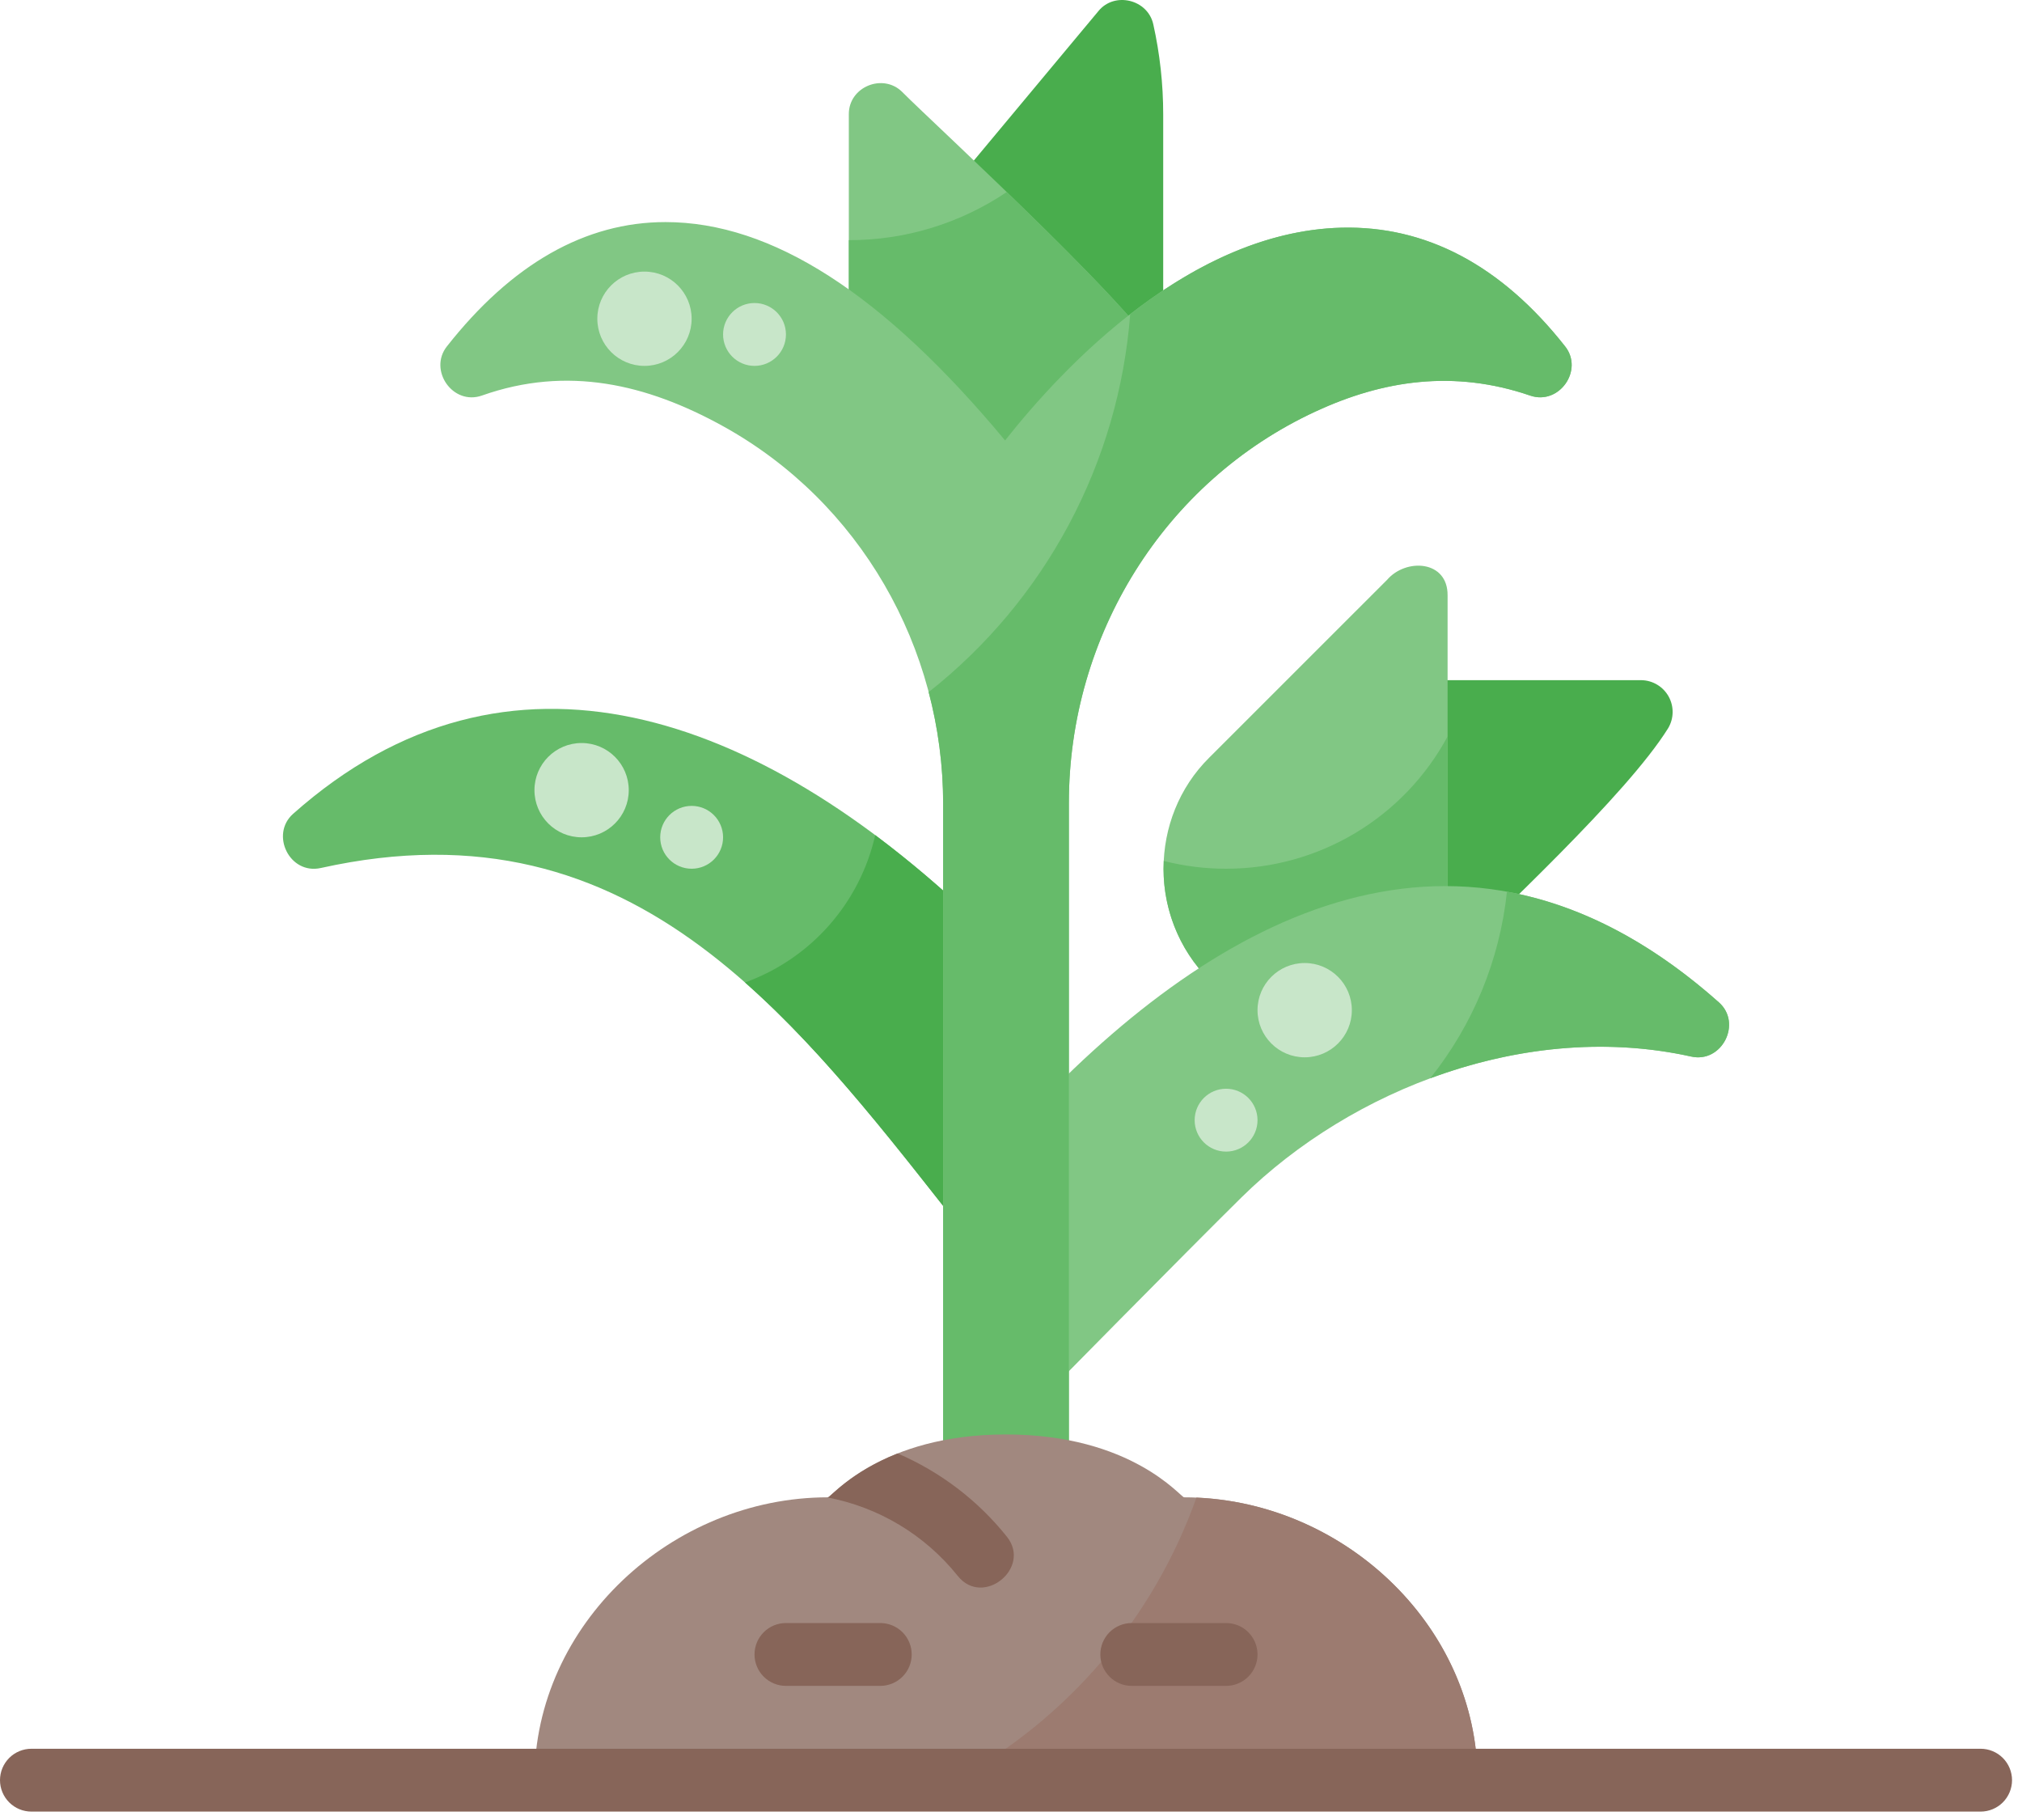 <svg width="150" height="135" viewBox="0 0 150 135" fill="none" xmlns="http://www.w3.org/2000/svg">
<path d="M102.727 70.523V52.783C102.727 52.165 102.972 51.572 103.41 51.135C103.847 50.698 104.44 50.452 105.059 50.452H121.77C122.183 50.46 122.586 50.576 122.94 50.789C123.294 51.002 123.585 51.303 123.786 51.664C123.986 52.025 124.088 52.432 124.082 52.844C124.076 53.257 123.961 53.661 123.75 54.015C120.664 58.972 111.08 67.804 106.707 72.172C105.282 73.597 102.702 72.548 102.727 70.523V70.523Z" fill="#49AD4D"/>
<path d="M89.707 72.682C85.18 68.156 85.196 60.668 89.707 56.197L102.899 43.01C104.297 41.383 107.409 41.553 107.388 44.163V70.524C107.388 70.83 107.328 71.133 107.211 71.416C107.094 71.699 106.922 71.956 106.705 72.173C101.854 77.023 94.616 77.589 89.707 72.682V72.682Z" fill="#81C784"/>
<path d="M90.955 64.44C89.396 64.44 87.842 64.246 86.331 63.861C86.247 65.485 86.504 67.109 87.085 68.628C87.667 70.147 88.56 71.528 89.707 72.682C94.615 77.589 101.854 77.024 106.708 72.172C106.924 71.955 107.096 71.698 107.213 71.415C107.33 71.133 107.391 70.829 107.391 70.523V54.621C105.795 57.59 103.423 60.07 100.529 61.799C97.635 63.528 94.327 64.441 90.955 64.44V64.44Z" fill="#66BB6A"/>
<path d="M72.299 68.205C56.251 52.91 37.699 46.188 21.743 60.367C20.024 61.893 21.478 64.9 23.798 64.385C47.387 59.144 59.198 75.804 72.299 92.415V68.205Z" fill="#66BB6A"/>
<path d="M64.928 61.947C64.365 64.433 63.185 66.737 61.496 68.647C59.808 70.557 57.665 72.011 55.267 72.875C61.381 78.27 66.724 85.347 72.298 92.415V68.205C69.969 65.974 67.508 63.884 64.928 61.947V61.947Z" fill="#49AD4D"/>
<path d="M127.518 74.353C109.289 58.154 91.219 67.114 76.963 81.971V104.073C76.963 104.073 88.278 92.579 92.109 88.808C100.285 80.758 113.322 75.675 125.463 78.372C127.744 78.878 129.255 75.897 127.518 74.353V74.353Z" fill="#81C784"/>
<path d="M127.517 74.353C122.232 69.657 116.961 67.079 111.792 66.142C111.254 71.205 109.277 76.009 106.096 79.986C112.221 77.713 118.969 76.93 125.462 78.372C127.743 78.878 129.254 75.897 127.517 74.353V74.353Z" fill="#66BB6A"/>
<path d="M51.309 64.439C52.597 64.439 53.641 63.396 53.641 62.108C53.641 60.821 52.597 59.777 51.309 59.777C50.021 59.777 48.977 60.821 48.977 62.108C48.977 63.396 50.021 64.439 51.309 64.439Z" fill="#C8E6C9"/>
<path d="M82.31 28.788L70.649 17.132C70.237 16.72 69.995 16.17 69.968 15.589C69.942 15.008 70.134 14.438 70.507 13.991L81.488 0.819C82.672 -0.635 85.14 -0.058 85.556 1.803C86.045 3.998 86.292 6.241 86.291 8.489V27.14C86.311 29.15 83.722 30.224 82.31 28.788Z" fill="#49AD4D"/>
<path d="M74.63 38.796C71.538 38.792 68.574 37.563 66.388 35.378C64.202 33.193 62.972 30.23 62.969 27.14V8.489C62.944 6.431 65.527 5.391 66.95 6.841C69.048 8.978 86.291 24.761 86.291 27.14C86.287 30.23 85.058 33.193 82.872 35.378C80.686 37.563 77.722 38.792 74.63 38.796V38.796Z" fill="#81C784"/>
<path d="M74.685 14.244C71.225 16.577 67.144 17.821 62.97 17.814V27.139C62.97 30.231 64.198 33.196 66.385 35.382C68.572 37.568 71.538 38.796 74.631 38.796C77.723 38.796 80.689 37.568 82.876 35.382C85.063 33.196 86.292 30.231 86.292 27.139C86.292 25.714 80.1 19.475 74.685 14.244Z" fill="#66BB6A"/>
<path d="M79.294 113.396H69.966V59.617C69.966 48.019 63.78 37.214 53.624 31.605C47.971 28.483 42.067 27.106 35.761 29.337C33.587 30.106 31.767 27.455 33.149 25.698C37.964 19.577 43.421 16.473 49.366 16.473H49.37C57.247 16.475 65.506 21.779 74.561 32.669C78.948 27.119 88.344 17.175 99.514 16.888C105.8 16.731 111.385 19.691 116.111 25.698C117.502 27.467 115.656 30.077 113.521 29.345C107.85 27.4 102.584 28.208 97.582 30.528C86.34 35.739 79.294 47.168 79.294 59.555V113.396Z" fill="#81C784"/>
<path d="M43.146 62.108C45.078 62.108 46.644 60.543 46.644 58.611C46.644 56.68 45.078 55.114 43.146 55.114C41.214 55.114 39.648 56.68 39.648 58.611C39.648 60.543 41.214 62.108 43.146 62.108Z" fill="#C8E6C9"/>
<path d="M55.973 27.14C57.261 27.14 58.305 26.096 58.305 24.808C58.305 23.521 57.261 22.477 55.973 22.477C54.685 22.477 53.641 23.521 53.641 24.808C53.641 26.096 54.685 27.14 55.973 27.14Z" fill="#C8E6C9"/>
<path d="M90.956 85.421C92.244 85.421 93.288 84.377 93.288 83.09C93.288 81.802 92.244 80.758 90.956 80.758C89.668 80.758 88.624 81.802 88.624 83.09C88.624 84.377 89.668 85.421 90.956 85.421Z" fill="#C8E6C9"/>
<path d="M47.81 27.14C49.742 27.14 51.308 25.574 51.308 23.643C51.308 21.711 49.742 20.146 47.81 20.146C45.878 20.146 44.312 21.711 44.312 23.643C44.312 25.574 45.878 27.14 47.81 27.14Z" fill="#C8E6C9"/>
<path d="M96.786 78.427C98.718 78.427 100.285 76.861 100.285 74.93C100.285 72.999 98.718 71.433 96.786 71.433C94.854 71.433 93.288 72.999 93.288 74.93C93.288 76.861 94.854 78.427 96.786 78.427Z" fill="#C8E6C9"/>
<path d="M116.11 25.698C111.385 19.691 105.8 16.731 99.514 16.888C93.643 17.039 88.263 19.858 83.842 23.305C83.423 28.756 81.878 34.062 79.305 38.887C76.732 43.712 73.186 47.952 68.892 51.338C69.604 54.04 69.965 56.823 69.966 59.617V113.396H79.294V59.555C79.294 47.168 86.339 35.739 97.582 30.528C102.584 28.209 107.85 27.4 113.521 29.345C115.656 30.077 117.502 27.467 116.11 25.698V25.698Z" fill="#66BB6A"/>
<path d="M87.84 111.065C87.585 111.065 83.959 106.402 74.63 106.402C65.302 106.402 61.676 111.065 61.421 111.065C49.847 111.065 39.648 120.477 39.648 132.046H109.613C109.613 120.477 99.414 111.065 87.84 111.065V111.065Z" fill="#A1887F"/>
<path d="M70.853 132.046H109.613C109.613 120.783 99.946 111.568 88.755 111.088C85.572 120.038 79.197 127.501 70.853 132.046V132.046Z" fill="#9C7B70"/>
<path d="M71.055 116.901C72.931 119.241 76.552 116.301 74.694 113.985C72.542 111.292 69.758 109.172 66.59 107.811C63.109 109.184 61.583 111.065 61.421 111.065C61.395 111.065 61.368 111.067 61.342 111.067C65.175 111.784 68.622 113.855 71.055 116.901V116.901Z" fill="#876559"/>
<path d="M90.956 125.052H83.959C83.341 125.052 82.747 124.806 82.31 124.369C81.873 123.932 81.627 123.339 81.627 122.721C81.627 122.103 81.873 121.51 82.31 121.072C82.747 120.635 83.341 120.39 83.959 120.39H90.956C91.574 120.39 92.168 120.635 92.605 121.072C93.042 121.51 93.288 122.103 93.288 122.721C93.288 123.339 93.042 123.932 92.605 124.369C92.168 124.806 91.574 125.052 90.956 125.052Z" fill="#876559"/>
<path d="M65.302 125.052H58.305C57.686 125.052 57.093 124.806 56.656 124.369C56.218 123.932 55.973 123.339 55.973 122.721C55.973 122.103 56.218 121.51 56.656 121.072C57.093 120.635 57.686 120.39 58.305 120.39H65.302C65.92 120.39 66.513 120.635 66.951 121.072C67.388 121.51 67.634 122.103 67.634 122.721C67.634 123.339 67.388 123.932 66.951 124.369C66.513 124.806 65.92 125.052 65.302 125.052Z" fill="#876559"/>
<path d="M146.929 134.377H2.332C1.714 134.377 1.12 134.132 0.683 133.694C0.246 133.257 0 132.664 0 132.046C0 131.428 0.246 130.835 0.683 130.397C1.12 129.96 1.714 129.715 2.332 129.715H146.929C147.547 129.715 148.14 129.96 148.578 130.397C149.015 130.835 149.261 131.428 149.261 132.046C149.261 132.664 149.015 133.257 148.578 133.694C148.14 134.132 147.547 134.377 146.929 134.377Z" fill="#876559"/>
</svg>
